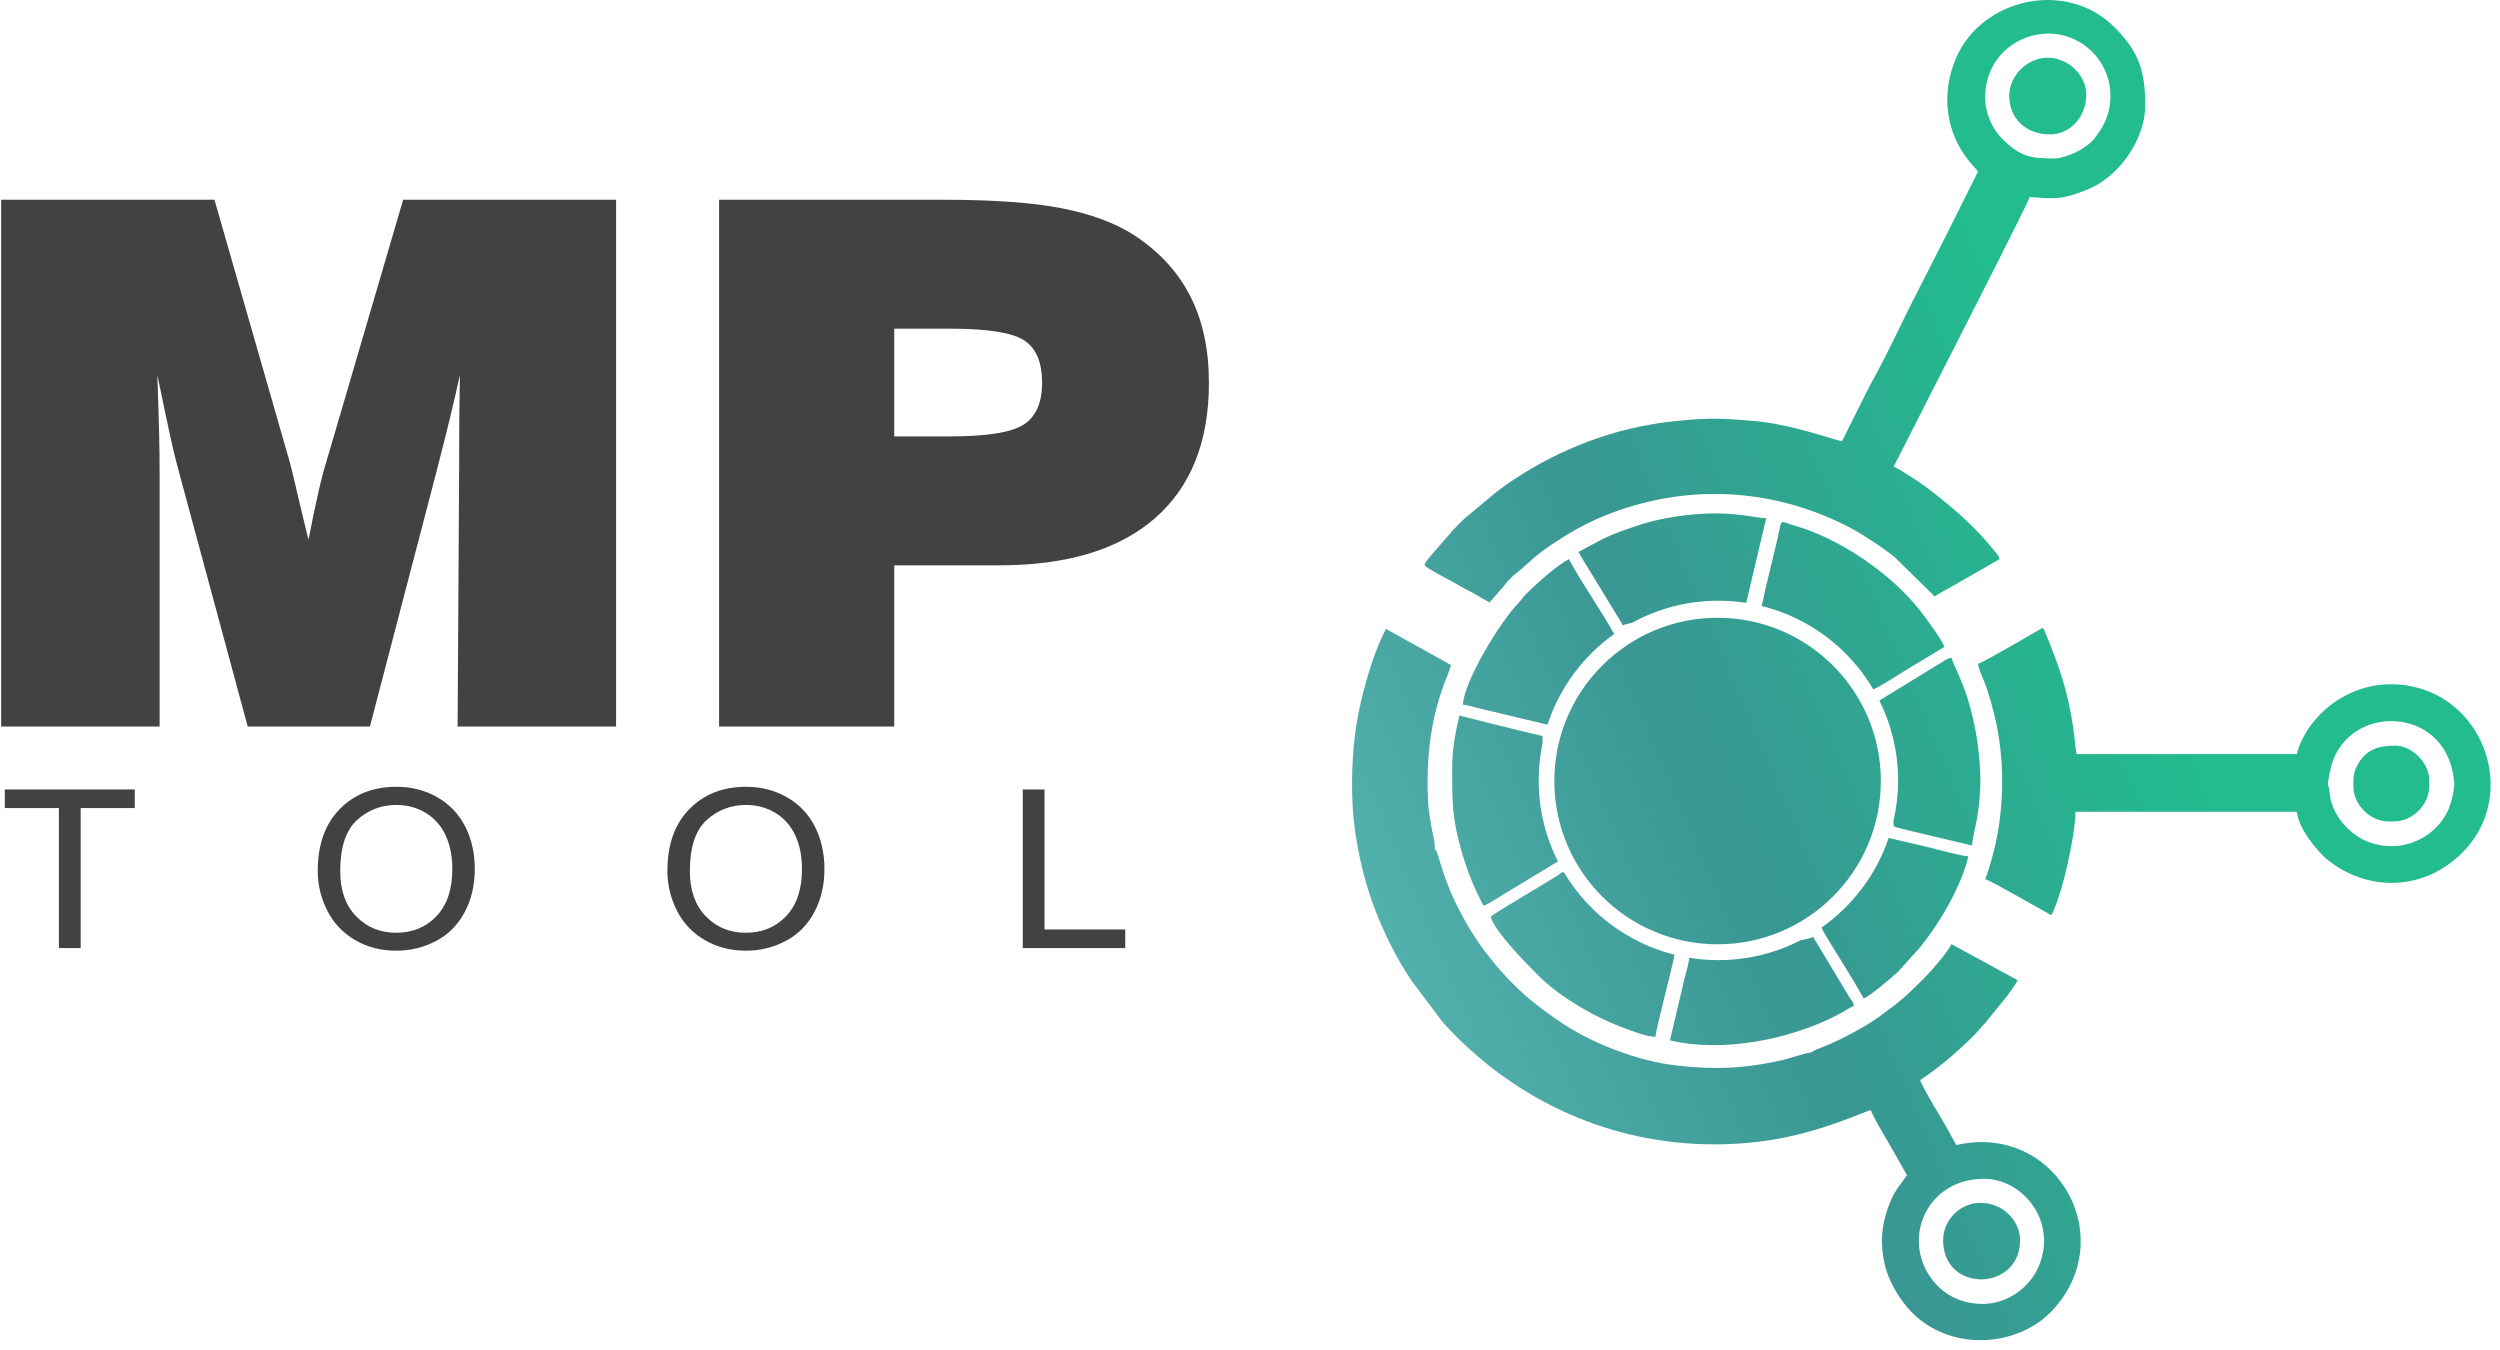 <svg width="213" height="115" viewBox="0 0 213 115" fill="none" xmlns="http://www.w3.org/2000/svg">
<path fill-rule="evenodd" clip-rule="evenodd" d="M168.933 111.094C167.335 111.094 166.034 110.496 165.164 109.635C161.728 106.242 163.832 100.433 169.035 100.433C172.356 100.433 175.301 104.067 173.709 107.874C172.95 109.69 171.032 111.094 168.933 111.094ZM154.305 89.668C153.349 90.274 150.468 90.788 149.115 90.956C140.239 92.059 131.577 88.213 126.435 81.32C124.94 79.314 122.823 75.554 122.229 72.343C122.324 71.922 122.041 70.968 121.952 70.425C121.862 69.881 121.705 68.978 121.673 68.346C121.5 64.831 121.826 61.618 122.993 58.388C123.193 57.835 123.49 57.224 123.621 56.659L118.086 53.583C116.848 55.922 115.765 59.925 115.439 62.623C115.142 65.071 115.076 68.24 115.462 70.866C115.823 73.318 116.396 75.606 117.294 77.851C118.124 79.928 119.064 81.758 120.279 83.579L122.831 86.973C123.741 88.058 125.061 89.295 126.153 90.213C132.842 95.834 141.397 98.386 150.245 97.225C154.973 96.604 158.943 94.627 159.399 94.589C159.495 95.002 160.684 96.99 160.917 97.377L162.475 100.125C161.924 100.948 161.491 101.3 161.023 102.467C160.402 104.017 160.168 105.466 160.48 107.246C160.559 107.703 160.747 108.393 160.906 108.768C161.313 109.73 161.709 110.382 162.311 111.155C164.861 114.429 169.685 115.105 173.31 112.909C174.097 112.432 174.757 111.825 175.321 111.126C180.423 104.806 174.837 95.661 166.678 97.562C166.177 96.616 165.675 95.736 165.12 94.814C164.893 94.436 163.698 92.436 163.602 92.026C165.29 90.896 166.758 89.627 168.19 88.208C168.583 87.818 168.78 87.51 169.164 87.132L171.043 84.807C171.366 84.357 171.659 83.984 171.906 83.517L166.268 80.442C165.837 81.255 164.612 82.662 163.935 83.338C162.442 84.829 162.011 85.241 160.365 86.431C160.069 86.646 159.89 86.788 159.585 86.984C158.173 87.885 156.345 88.843 154.742 89.422L154.305 89.668ZM169.138 8.271C169.138 3.436 174.824 1.14 178.188 4.348C180.146 6.216 180.393 9.363 178.602 11.585C178.456 11.767 178.483 11.771 178.336 11.933C177.654 12.684 176.057 13.5 174.981 13.5C172.955 13.5 172.098 13.316 170.598 11.835C169.821 11.067 169.138 9.773 169.138 8.271ZM168.523 14.627L165.652 20.368C164.687 22.3 163.722 24.127 162.748 26.075C161.784 28.003 160.894 29.929 159.878 31.816C159.606 32.322 159.395 32.679 159.126 33.217L156.939 37.591C156.461 37.551 152.663 36.128 149.344 35.857C146.144 35.595 145.251 35.603 142.074 35.95C141.555 36.007 141.166 36.083 140.652 36.169C135.908 36.966 131.238 39.092 127.575 41.852L125.057 43.947C124.729 44.197 124.516 44.436 124.211 44.741C123.899 45.052 123.756 45.181 123.476 45.544L122.039 47.182C121.813 47.472 121.457 47.809 121.366 48.15C121.605 48.476 123.569 49.445 124.075 49.747C124.54 50.024 125.016 50.274 125.467 50.507L126.902 51.328L128.054 50.02C128.247 49.802 128.259 49.728 128.464 49.507C128.787 49.157 129.011 48.97 129.377 48.678C130.369 47.887 130.629 47.441 132.274 46.346C133.711 45.389 135.175 44.551 136.801 43.902C143.607 41.182 150.888 41.534 157.384 44.834C158.546 45.424 160.409 46.643 161.418 47.464L164.832 50.815C165.253 50.533 165.717 50.294 166.197 50.027L170.368 47.637C170.293 47.357 170.165 47.201 169.983 46.998C169.773 46.765 169.713 46.669 169.518 46.437C167.9 44.517 165.986 42.915 163.984 41.413C163.57 41.102 163.137 40.817 162.7 40.544C162.227 40.248 161.832 40 161.347 39.744L167.156 28.33C167.526 27.59 172.83 17.216 172.931 16.78C175.013 16.953 175.706 17.036 177.912 16.123C180.545 15.033 182.773 11.881 182.773 8.989C182.773 6.074 182.245 4.431 180.184 2.351C176.019 -1.851 168.744 -0.093 166.617 5.033C165.389 7.994 165.745 11.241 167.773 13.737C168.024 14.047 168.344 14.36 168.523 14.627ZM198.355 66.91C198.295 66.58 198.598 65.217 198.806 64.696C200.745 59.843 208.602 60.347 209.092 66.63C209.139 67.229 208.861 68.333 208.668 68.817C207.684 71.279 204.69 72.891 201.676 71.687C200.522 71.226 199.471 70.197 198.932 69.1C198.505 68.23 198.552 67.936 198.441 67.234C198.371 66.787 198.406 67.192 198.355 66.91ZM212.194 66.529V67.166C212.121 69.123 211.358 71.086 209.76 72.677C206.591 75.832 201.906 76.059 198.397 73.327C197.34 72.504 195.798 70.466 195.69 69.165H176.827C176.827 71.105 175.725 76.189 174.776 77.982C174.297 77.728 169.615 75.017 169.138 74.906C169.337 74.491 169.56 73.648 169.711 73.121C170.813 69.273 170.87 64.688 169.897 60.82C169.691 59.999 169.491 59.304 169.254 58.593C169.081 58.069 168.56 57.005 168.523 56.556C169.002 56.444 173.546 53.752 174.059 53.481C174.238 53.82 174.431 54.308 174.587 54.695C175.732 57.54 176.356 59.678 176.743 62.791C176.795 63.205 176.834 63.835 176.929 64.245H195.69C195.874 63.454 196.355 62.526 196.815 61.885C198.285 59.841 200.783 58.299 203.686 58.299C208.717 58.299 212.033 62.308 212.194 66.529ZM159.609 58.736C160.324 58.425 161.97 57.34 162.519 57.011L165.653 55.121C165.525 54.572 164.047 52.608 163.56 51.985C161.145 48.892 156.695 45.835 152.839 44.767C151.425 44.374 151.94 43.958 151.239 46.756L150.403 50.226C150.327 50.59 150.207 51.207 150.082 51.627C154.132 52.625 157.547 55.234 159.609 58.736ZM127.004 78.084C127.288 79.303 130.021 82.066 131.028 83.082C132.904 84.976 136.064 86.784 138.628 87.682C139.262 87.903 140.309 88.336 141.049 88.336C141.063 87.709 142.475 82.516 142.667 81.342C138.699 80.346 135.345 77.801 133.286 74.387L133.155 74.291C131.351 75.499 128.803 76.88 127.004 78.084ZM123.724 65.372C123.724 68.417 123.705 69.697 124.58 72.718C125.056 74.362 125.67 75.803 126.389 77.162C126.747 77.078 127.711 76.45 128.03 76.239L132.737 73.395C131.687 71.321 131.096 68.976 131.096 66.492C131.096 65.389 131.213 64.314 131.435 63.277C131.421 63.093 131.412 62.903 131.412 62.707C130.243 62.435 129.084 62.151 127.866 61.846L124.339 60.964C124.036 62.264 123.724 63.782 123.724 65.372ZM134.488 47.022C134.791 47.595 135.09 48.04 135.406 48.565L138.281 53.276C138.432 53.203 138.714 53.132 139.04 53.067C141.226 51.865 143.736 51.181 146.406 51.181C147.213 51.181 148.005 51.244 148.777 51.364L150.48 44.152C149.565 44.131 148.357 43.742 146.175 43.742C143.943 43.742 141.392 44.155 139.676 44.727C136.89 45.657 136.976 45.705 134.488 47.022ZM161.314 69.994C161.349 70.428 161.285 70.421 161.807 70.55C162.557 70.736 163.133 70.885 163.869 71.052C165.32 71.38 166.604 71.708 168.01 72.036C168.117 70.756 168.728 69.49 168.728 66.398C168.728 65.466 168.613 64.338 168.505 63.443C168.323 61.944 167.796 59.75 167.235 58.357C167.055 57.913 166.932 57.621 166.752 57.2C166.594 56.831 166.344 56.373 166.268 56.044C165.926 56.072 165.697 56.268 165.428 56.434L160.123 59.684C161.143 61.735 161.717 64.046 161.717 66.492C161.717 67.697 161.577 68.869 161.314 69.994ZM143.918 81.6C143.897 82.092 143.635 82.915 143.53 83.333L142.279 88.643C146.766 89.689 152.304 88.607 156.393 86.56C156.962 86.276 157.431 85.952 157.964 85.67C157.88 85.355 157.707 85.191 157.559 84.948L154.478 79.827C154.235 79.944 153.846 80.031 153.425 80.102C151.323 81.189 148.936 81.803 146.406 81.803C145.559 81.803 144.728 81.733 143.918 81.6ZM124.646 60.042C125.185 60.086 125.905 60.34 126.483 60.46L131.848 61.742C132.873 58.598 134.887 55.901 137.523 54.02C136.602 52.305 134.68 49.551 133.668 47.637C132.638 48.182 130.882 49.743 130.001 50.634C129.724 50.914 129.658 51.078 129.389 51.355C127.742 53.047 124.689 58.153 124.646 60.042ZM155.199 79.027C155.275 79.328 156.753 81.654 156.983 82.038C157.304 82.572 157.567 82.977 157.881 83.498L158.784 85.055C159.284 84.922 161.284 83.19 161.733 82.776L163.579 80.726C165.206 78.731 167.098 75.555 167.703 72.959C167.161 72.946 164.846 72.319 164.198 72.158C163.595 72.008 162.992 71.884 162.454 71.749C162.134 71.669 161.323 71.506 160.919 71.385C159.868 74.503 157.84 77.171 155.199 79.027ZM165.55 105.661C165.55 110.185 172.111 110.045 172.111 105.661C172.111 104.023 170.675 102.483 168.728 102.483C167.008 102.483 165.55 103.941 165.55 105.661ZM171.188 8.169C171.188 10.037 172.545 11.45 174.674 11.45C176.343 11.449 177.749 9.99 177.749 8.066C177.749 6.347 176.144 4.916 174.469 4.916C172.755 4.916 171.188 6.399 171.188 8.169ZM200.508 66.5V67.013C200.508 68.559 201.934 69.986 203.481 69.986H203.993C205.54 69.986 206.966 68.559 206.966 67.013V66.398C206.966 65.006 205.47 63.527 204.096 63.527C202.633 63.527 201.541 63.849 200.81 65.264C200.634 65.605 200.508 65.969 200.508 66.5ZM154.305 89.668C153.834 89.703 152.534 90.175 151.77 90.343C148.607 91.038 146.231 91.159 142.902 90.788C139.425 90.401 135.718 88.869 133.34 87.331C130.564 85.534 128.573 83.769 126.549 81.102C125.618 79.875 124.819 78.525 124.1 77.093C123.081 75.066 122.544 72.864 122.424 72.615C122.305 72.365 122.399 72.501 122.229 72.343C122.823 75.554 124.94 79.314 126.435 81.32C131.577 88.213 140.239 92.059 149.115 90.956C150.468 90.788 153.349 90.274 154.305 89.668ZM146.339 52.635C154.021 52.635 160.248 58.863 160.248 66.545C160.248 74.227 154.021 80.454 146.339 80.454C138.657 80.454 132.429 74.227 132.429 66.545C132.429 58.863 138.657 52.635 146.339 52.635Z" fill="url(#paint0_linear_101_75)"/>
<path d="M13.6 61.9H0.098V17.019H18.273L24.701 39.418C24.787 39.72 24.96 40.417 25.207 41.499C25.455 42.591 25.821 44.089 26.284 45.993C26.575 44.495 26.844 43.173 27.102 42.05C27.35 40.926 27.576 40.073 27.759 39.501L34.349 17.019H52.491V61.9H38.989L39.118 39.813C39.118 38.471 39.118 37.16 39.129 35.891C39.14 34.622 39.162 33.311 39.183 31.948C38.677 34.268 38.063 36.796 37.353 39.532L37.256 39.928L31.517 61.9H21.105L15.302 40.417C15.032 39.439 14.752 38.326 14.483 37.067C14.214 35.808 13.848 34.102 13.406 31.948C13.471 33.883 13.525 35.537 13.557 36.911C13.589 38.294 13.6 39.408 13.6 40.24V61.9ZM76.19 37.181H80.981C84.082 37.181 86.16 36.848 87.215 36.172C88.26 35.506 88.787 34.32 88.787 32.604C88.787 30.877 88.281 29.68 87.28 29.015C86.268 28.338 84.168 28.005 80.981 28.005H76.19V37.181ZM61.267 61.9V17.019H80.378C84.61 17.019 87.958 17.259 90.424 17.737C92.9 18.216 94.968 18.975 96.626 20.036C98.769 21.441 100.373 23.178 101.417 25.249C102.472 27.319 103 29.774 103 32.624C103 37.639 101.46 41.488 98.392 44.162C95.323 46.836 90.887 48.167 85.105 48.167H76.19V61.9H61.267Z" fill="#434242"/>
<path d="M5.018 80.773V68.846H0.409V67.261H11.483V68.846H6.874V80.773H5.018ZM27.073 74.197C27.073 71.957 27.698 70.202 28.945 68.934C30.191 67.667 31.799 67.034 33.772 67.034C35.065 67.034 36.227 67.333 37.265 67.928C38.3 68.522 39.092 69.353 39.635 70.419C40.179 71.482 40.452 72.69 40.452 74.039C40.452 75.407 40.166 76.634 39.593 77.713C39.02 78.795 38.209 79.613 37.161 80.166C36.11 80.723 34.977 81 33.762 81C32.444 81 31.269 80.692 30.23 80.078C29.195 79.465 28.407 78.628 27.873 77.565C27.34 76.505 27.073 75.382 27.073 74.197ZM28.987 74.228C28.987 75.854 29.439 77.134 30.344 78.068C31.249 79.003 32.385 79.471 33.753 79.471C35.146 79.471 36.288 78.999 37.19 78.056C38.089 77.112 38.538 75.772 38.538 74.036C38.538 72.938 38.346 71.979 37.962 71.161C37.578 70.343 37.014 69.708 36.276 69.258C35.533 68.808 34.703 68.582 33.782 68.582C32.473 68.582 31.347 69.016 30.403 69.884C29.459 70.752 28.987 72.199 28.987 74.228ZM56.862 74.197C56.862 71.957 57.487 70.202 58.734 68.934C59.98 67.667 61.589 67.034 63.561 67.034C64.854 67.034 66.016 67.333 67.054 67.928C68.09 68.522 68.881 69.353 69.424 70.419C69.968 71.482 70.242 72.69 70.242 74.039C70.242 75.407 69.955 76.634 69.382 77.713C68.809 78.795 67.998 79.613 66.95 80.166C65.899 80.723 64.766 81 63.551 81C62.233 81 61.058 80.692 60.02 80.078C58.984 79.465 58.197 78.628 57.663 77.565C57.129 76.505 56.862 75.382 56.862 74.197ZM58.776 74.228C58.776 75.854 59.228 77.134 60.134 78.068C61.038 79.003 62.175 79.471 63.542 79.471C64.935 79.471 66.078 78.999 66.98 78.056C67.878 77.112 68.327 75.772 68.327 74.036C68.327 72.938 68.135 71.979 67.751 71.161C67.367 70.343 66.804 69.708 66.065 69.258C65.323 68.808 64.492 68.582 63.571 68.582C62.262 68.582 61.136 69.016 60.192 69.884C59.248 70.752 58.776 72.199 58.776 74.228ZM87.139 80.773V67.261H88.995V79.188H95.87V80.773H87.139Z" fill="#434242"/>
<defs>
<linearGradient id="paint0_linear_101_75" x1="115.194" y1="83.884" x2="184.137" y2="54.512" gradientUnits="userSpaceOnUse">
<stop stop-color="#55B4AF"/>
<stop offset="0.459" stop-color="#399793"/>
<stop offset="0.984" stop-color="#22BC8E"/>
</linearGradient>
</defs>
</svg>
